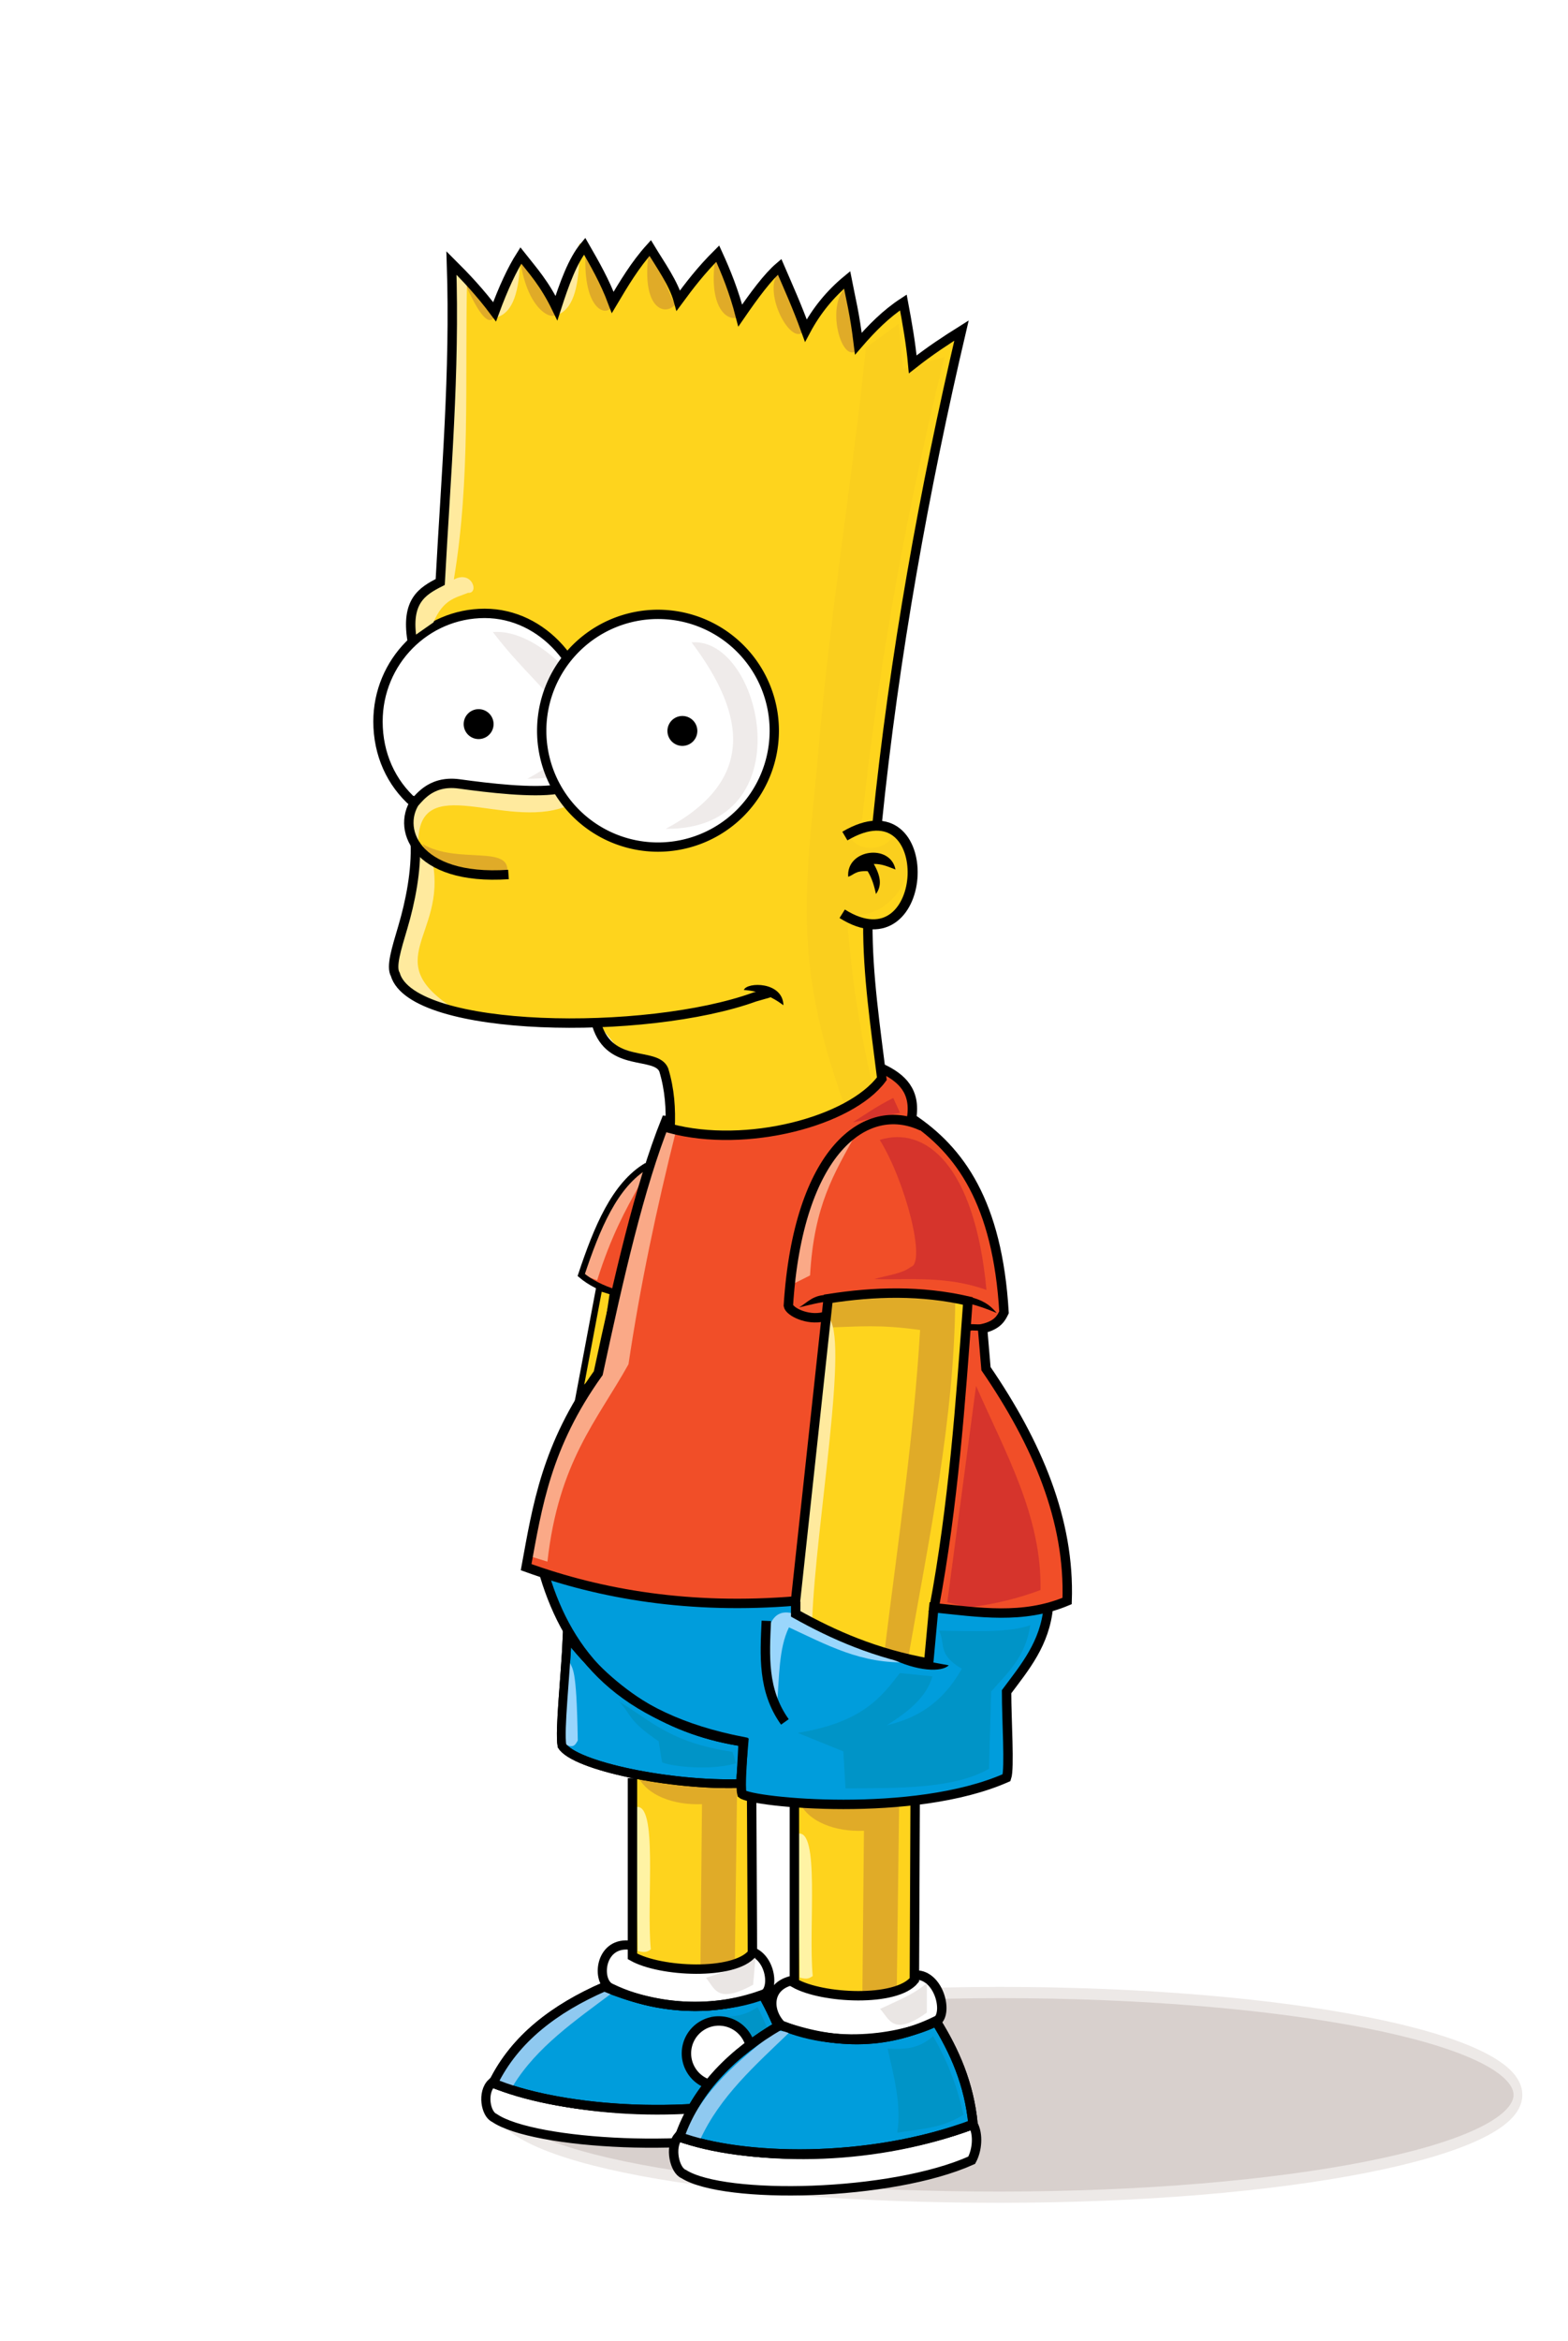 <?xml version="1.0" encoding="UTF-8" standalone="no"?>
<!-- Created with Inkscape (http://www.inkscape.org/) -->
<svg
   xmlns:dc="http://purl.org/dc/elements/1.1/"
   xmlns:cc="http://creativecommons.org/ns#"
   xmlns:rdf="http://www.w3.org/1999/02/22-rdf-syntax-ns#"
   xmlns:svg="http://www.w3.org/2000/svg"
   xmlns="http://www.w3.org/2000/svg"
   xmlns:sodipodi="http://sodipodi.sourceforge.net/DTD/sodipodi-0.dtd"
   xmlns:inkscape="http://www.inkscape.org/namespaces/inkscape"
   width="250"
   height="373"
   id="svg2"
   sodipodi:version="0.32"
   inkscape:version="0.46"
   version="1.0"
   sodipodi:docname="Bart Simpson.svg"
   inkscape:output_extension="org.inkscape.output.svg.inkscape">
  <defs
     id="defs4">
    <inkscape:perspective
       sodipodi:type="inkscape:persp3d"
       inkscape:vp_x="0 : 526.18109 : 1"
       inkscape:vp_y="0 : 1000 : 0"
       inkscape:vp_z="744.09448 : 526.18109 : 1"
       inkscape:persp3d-origin="372.04724 : 350.78739 : 1"
       id="perspective10" />
    <inkscape:perspective
       id="perspective2390"
       inkscape:persp3d-origin="372.04724 : 350.78739 : 1"
       inkscape:vp_z="744.09448 : 526.18109 : 1"
       inkscape:vp_y="0 : 1000 : 0"
       inkscape:vp_x="0 : 526.18109 : 1"
       sodipodi:type="inkscape:persp3d" />
    <filter
       inkscape:collect="always"
       id="filter3439"
       x="-0.111"
       width="1.223"
       y="-0.055"
       height="1.11">
      <feGaussianBlur
         inkscape:collect="always"
         stdDeviation="0.68"
         id="feGaussianBlur3441" />
    </filter>
    <filter
       inkscape:collect="always"
       id="filter3549">
      <feGaussianBlur
         inkscape:collect="always"
         stdDeviation="0.355"
         id="feGaussianBlur3551" />
    </filter>
    <filter
       inkscape:collect="always"
       id="filter3625">
      <feGaussianBlur
         inkscape:collect="always"
         stdDeviation="0.744"
         id="feGaussianBlur3627" />
    </filter>
    <filter
       inkscape:collect="always"
       id="filter3697">
      <feGaussianBlur
         inkscape:collect="always"
         stdDeviation="0.311"
         id="feGaussianBlur3699" />
    </filter>
    <filter
       inkscape:collect="always"
       id="filter3725"
       x="-0.125"
       width="1.25"
       y="-0.016"
       height="1.032">
      <feGaussianBlur
         inkscape:collect="always"
         stdDeviation="0.321"
         id="feGaussianBlur3727" />
    </filter>
    <filter
       inkscape:collect="always"
       id="filter3761">
      <feGaussianBlur
         inkscape:collect="always"
         stdDeviation="0.464"
         id="feGaussianBlur3763" />
    </filter>
    <filter
       inkscape:collect="always"
       id="filter3781">
      <feGaussianBlur
         inkscape:collect="always"
         stdDeviation="0.299"
         id="feGaussianBlur3783" />
    </filter>
    <filter
       inkscape:collect="always"
       id="filter3797">
      <feGaussianBlur
         inkscape:collect="always"
         stdDeviation="0.197"
         id="feGaussianBlur3799" />
    </filter>
    <filter
       inkscape:collect="always"
       id="filter3837">
      <feGaussianBlur
         inkscape:collect="always"
         stdDeviation="0.328"
         id="feGaussianBlur3839" />
    </filter>
    <filter
       inkscape:collect="always"
       id="filter3869">
      <feGaussianBlur
         inkscape:collect="always"
         stdDeviation="0.346"
         id="feGaussianBlur3871" />
    </filter>
    <filter
       inkscape:collect="always"
       id="filter4197"
       x="-0.221"
       width="1.442"
       y="-0.168"
       height="1.335">
      <feGaussianBlur
         inkscape:collect="always"
         stdDeviation="0.469"
         id="feGaussianBlur4199" />
    </filter>
    <filter
       inkscape:collect="always"
       id="filter4201"
       x="-0.188"
       width="1.375"
       y="-0.129"
       height="1.259">
      <feGaussianBlur
         inkscape:collect="always"
         stdDeviation="0.469"
         id="feGaussianBlur4203" />
    </filter>
    <filter
       inkscape:collect="always"
       id="filter4205"
       x="-0.275"
       width="1.55"
       y="-0.115"
       height="1.229">
      <feGaussianBlur
         inkscape:collect="always"
         stdDeviation="0.469"
         id="feGaussianBlur4207" />
    </filter>
    <filter
       inkscape:collect="always"
       id="filter4209"
       x="-0.255"
       width="1.511"
       y="-0.112"
       height="1.223">
      <feGaussianBlur
         inkscape:collect="always"
         stdDeviation="0.469"
         id="feGaussianBlur4211" />
    </filter>
    <filter
       inkscape:collect="always"
       id="filter4213"
       x="-0.261"
       width="1.522"
       y="-0.115"
       height="1.23">
      <feGaussianBlur
         inkscape:collect="always"
         stdDeviation="0.469"
         id="feGaussianBlur4215" />
    </filter>
    <filter
       inkscape:collect="always"
       id="filter4217"
       x="-0.241"
       width="1.482"
       y="-0.116"
       height="1.233">
      <feGaussianBlur
         inkscape:collect="always"
         stdDeviation="0.469"
         id="feGaussianBlur4219" />
    </filter>
    <filter
       inkscape:collect="always"
       id="filter4221"
       x="-0.368"
       width="1.737"
       y="-0.11"
       height="1.22">
      <feGaussianBlur
         inkscape:collect="always"
         stdDeviation="0.469"
         id="feGaussianBlur4223" />
    </filter>
    <filter
       inkscape:collect="always"
       id="filter4225"
       x="-0.301"
       width="1.602"
       y="-0.124"
       height="1.247">
      <feGaussianBlur
         inkscape:collect="always"
         stdDeviation="0.469"
         id="feGaussianBlur4227" />
    </filter>
    <filter
       inkscape:collect="always"
       id="filter4229"
       x="-0.301"
       width="1.602"
       y="-0.124"
       height="1.247">
      <feGaussianBlur
         inkscape:collect="always"
         stdDeviation="0.469"
         id="feGaussianBlur4231" />
    </filter>
    <filter
       inkscape:collect="always"
       id="filter4273">
      <feGaussianBlur
         inkscape:collect="always"
         stdDeviation="0.407"
         id="feGaussianBlur4275" />
    </filter>
    <filter
       inkscape:collect="always"
       id="filter4329">
      <feGaussianBlur
         inkscape:collect="always"
         stdDeviation="0.375"
         id="feGaussianBlur4331" />
    </filter>
    <filter
       inkscape:collect="always"
       id="filter4493">
      <feGaussianBlur
         inkscape:collect="always"
         stdDeviation="0.109"
         id="feGaussianBlur4495" />
    </filter>
    <filter
       inkscape:collect="always"
       id="filter4549"
       x="-0.047"
       width="1.094"
       y="-0.122"
       height="1.244">
      <feGaussianBlur
         inkscape:collect="always"
         stdDeviation="0.487"
         id="feGaussianBlur4551" />
    </filter>
    <filter
       inkscape:collect="always"
       id="filter4683"
       x="-0.358"
       width="1.715"
       y="-0.063"
       height="1.127">
      <feGaussianBlur
         inkscape:collect="always"
         stdDeviation="0.361"
         id="feGaussianBlur4685" />
    </filter>
    <filter
       inkscape:collect="always"
       id="filter4741"
       x="-0.075"
       width="1.15"
       y="-0.134"
       height="1.267">
      <feGaussianBlur
         inkscape:collect="always"
         stdDeviation="0.584"
         id="feGaussianBlur4743" />
    </filter>
    <filter
       inkscape:collect="always"
       id="filter4801"
       x="-0.564"
       width="2.128"
       y="-0.059"
       height="1.119">
      <feGaussianBlur
         inkscape:collect="always"
         stdDeviation="0.572"
         id="feGaussianBlur4803" />
    </filter>
    <filter
       inkscape:collect="always"
       id="filter4851"
       x="-0.143"
       width="1.286"
       y="-0.073"
       height="1.145">
      <feGaussianBlur
         inkscape:collect="always"
         stdDeviation="0.899"
         id="feGaussianBlur4853" />
    </filter>
    <filter
       inkscape:collect="always"
       id="filter4959"
       x="-0.089"
       width="1.178"
       y="-0.136"
       height="1.273">
      <feGaussianBlur
         inkscape:collect="always"
         stdDeviation="0.252"
         id="feGaussianBlur4961" />
    </filter>
    <filter
       inkscape:collect="always"
       id="filter5041">
      <feGaussianBlur
         inkscape:collect="always"
         stdDeviation="0.525"
         id="feGaussianBlur5043" />
    </filter>
    <filter
       inkscape:collect="always"
       id="filter5075">
      <feGaussianBlur
         inkscape:collect="always"
         stdDeviation="0.243"
         id="feGaussianBlur5077" />
    </filter>
    <filter
       inkscape:collect="always"
       id="filter5265"
       x="-0.137"
       width="1.274"
       y="-0.081"
       height="1.162">
      <feGaussianBlur
         inkscape:collect="always"
         stdDeviation="0.628"
         id="feGaussianBlur5267" />
    </filter>
  </defs>
  <sodipodi:namedview
     id="base"
     pagecolor="#ffffff"
     bordercolor="#666666"
     borderopacity="1.0"
     gridtolerance="10000"
     guidetolerance="10"
     objecttolerance="10"
     inkscape:pageopacity="0.0"
     inkscape:pageshadow="2"
     inkscape:zoom="1.3619303"
     inkscape:cx="125"
     inkscape:cy="186.5"
     inkscape:document-units="px"
     inkscape:current-layer="layer1"
     showgrid="false"
     inkscape:window-width="1024"
     inkscape:window-height="721"
     inkscape:window-x="-4"
     inkscape:window-y="-4" />
  <g
     inkscape:label="Layer 1"
     inkscape:groupmode="layer"
     id="layer1"
     transform="translate(-250,-345.862)">
    <path
       transform="matrix(1.048,0,0,1.339,-21.099,-233.913)"
       style="fill:#d8d0cd;fill-opacity:1;fill-rule:nonzero;stroke:#ede9e7;stroke-width:1.338;marker:none;marker-start:none;marker-mid:none;marker-end:none;stroke-miterlimit:4;stroke-opacity:1;visibility:visible;display:inline;overflow:visible;enable-background:accumulate"
       d="M 489.616,682.267 C 489.616,688.988 454.302,694.443 410.79,694.443 C 367.278,694.443 334.104,689.706 334.104,682.985 C 334.104,676.263 367.278,670.09 410.79,670.09 C 454.302,670.09 489.616,675.545 489.616,682.267 z"
       id="path5273"
       sodipodi:nodetypes="csssc" />
    <path
       style="fill:#fed41d;fill-opacity:1;fill-rule:evenodd;stroke:#000000;stroke-width:1px;stroke-linecap:butt;stroke-linejoin:miter;stroke-opacity:1"
       d="M 342.333,568.123 L 345.547,551.04 L 347.746,551.717 L 345.885,564.233 L 342.333,568.123 z"
       id="path5271" />
    <path
       style="fill:#f14e28;fill-opacity:1;fill-rule:evenodd;stroke:#000000;stroke-width:0;stroke-linecap:butt;stroke-linejoin:miter;stroke-miterlimit:4;stroke-dasharray:none;stroke-opacity:1"
       d="M 348.422,551.717 L 342.672,549.01 L 346.393,539.539 L 351.128,533.112 L 354.173,531.251 L 350.621,542.245 L 348.422,551.717 z"
       id="path5269" />
    <path
       style="fill:#faa987;fill-opacity:1;fill-rule:evenodd;stroke:#000000;stroke-width:0;stroke-linecap:butt;stroke-linejoin:miter;stroke-miterlimit:4;stroke-dasharray:none;stroke-opacity:1;filter:url(#filter5265)"
       d="M 345.209,549.856 C 347.464,542.718 349.719,538.694 351.974,534.634 L 353.496,531.251 C 348.45,535.273 344.842,541.212 342.502,548.841 L 345.209,549.856 z"
       id="path5123"
       sodipodi:nodetypes="ccccc" />
    <path
       style="fill:none;fill-opacity:1;fill-rule:evenodd;stroke:#000000;stroke-width:1px;stroke-linecap:butt;stroke-linejoin:miter;stroke-opacity:1"
       d="M 353.158,531.589 C 347.996,534.619 345.163,541.531 342.672,549.01 C 344.065,550.202 345.957,551.145 348.253,551.886"
       id="path5121"
       sodipodi:nodetypes="ccc" />
    <path
       style="fill:#ffffff;fill-rule:evenodd;stroke:#000000;stroke-width:1.46;stroke-linecap:butt;stroke-linejoin:miter;stroke-miterlimit:4;stroke-dasharray:none;stroke-opacity:1"
       d="M 328.408,677.742 C 326.823,679.229 327.419,682.705 328.819,683.314 C 335.028,687.59 362.03,689.094 375.579,684.678 C 376.601,683.247 377.025,680.952 376.264,679.391 C 360.578,683.504 342.173,682.793 328.408,677.742 z"
       id="path5087"
       sodipodi:nodetypes="ccccc" />
    <path
       style="fill:#009ddc;fill-opacity:1;fill-rule:evenodd;stroke:#000000;stroke-width:1.46;stroke-linecap:butt;stroke-linejoin:miter;stroke-miterlimit:4;stroke-dasharray:none;stroke-opacity:1"
       d="M 328.631,677.758 C 332.097,670.678 338.415,665.902 346.342,662.426 C 354.496,665.803 362.859,666.793 371.581,663.654 C 374.194,668.291 376.157,673.304 376.264,679.391 C 358.583,683.986 338.238,681.841 328.631,677.758 z"
       id="path5089"
       sodipodi:nodetypes="ccccc" />
    <path
       style="fill:#ffffff;fill-opacity:1;fill-rule:evenodd;stroke:#000000;stroke-width:0;stroke-linecap:butt;stroke-linejoin:miter;stroke-miterlimit:4;stroke-dasharray:none;stroke-opacity:1"
       d="M 348.804,655.882 C 362.591,661.534 364.176,658.093 368.889,656.983 C 373.209,657.536 373.68,660.119 372.034,663.817 C 362.342,666.782 354.146,665.112 346.394,662.065 C 345.183,659.504 344.52,657.079 348.804,655.882 z"
       id="path5091"
       sodipodi:nodetypes="ccccc" />
    <path
       style="fill:none;fill-rule:evenodd;stroke:#000000;stroke-width:1.46;stroke-linecap:butt;stroke-linejoin:miter;stroke-miterlimit:4;stroke-dasharray:none;stroke-opacity:1"
       d="M 350.251,655.774 C 345.517,655.403 345.068,661.656 347.405,662.628 C 356.973,667.263 367.567,665.379 371.779,663.676 C 373.721,662.486 372.633,656.844 368.92,656.618"
       id="path5093"
       sodipodi:nodetypes="cccc" />
    <path
       style="opacity:0.692;fill:#d4ccc9;fill-opacity:1;fill-rule:evenodd;stroke:#000000;stroke-width:0;stroke-linecap:butt;stroke-linejoin:miter;stroke-miterlimit:4;stroke-dasharray:none;stroke-opacity:1;filter:url(#filter4959)"
       d="M 390.375,666.176 C 391.739,667.213 392.182,669.169 397.183,666.569 L 397.183,663.427 C 395.415,664.594 392.801,665.338 390.375,666.176 z"
       id="path5095"
       sodipodi:nodetypes="cccc"
       transform="matrix(1.112,8.1246136e-2,-0.122,1.394,9.731,-299.368)" />
    <path
       style="fill:#8fc9f0;fill-opacity:1;fill-rule:evenodd;stroke:#000000;stroke-width:0;stroke-linecap:butt;stroke-linejoin:miter;stroke-miterlimit:4;stroke-dasharray:none;stroke-opacity:1;filter:url(#filter5041)"
       d="M 334.261,682.828 C 337.422,675.916 343.125,670.911 348.542,665.691 L 346.345,665.471 C 340.531,670.203 334.592,674.81 331.624,682.389 L 334.261,682.828 z"
       id="path5097"
       sodipodi:nodetypes="ccccc"
       transform="matrix(1.014,7.4119285e-2,-8.0994669e-2,0.928,48.161,19.757)" />
    <path
       style="fill:#0094c7;fill-opacity:1;fill-rule:evenodd;stroke:#000000;stroke-width:0;stroke-linecap:butt;stroke-linejoin:miter;stroke-miterlimit:4;stroke-dasharray:none;stroke-opacity:1;filter:url(#filter5075)"
       d="M 365.679,681.73 C 369.195,681.152 372.71,681.101 376.225,678.873 C 375.379,674.954 373.99,670.853 371.392,666.35 C 368.975,668.519 366.558,668.451 364.141,668.327 C 365.136,672.795 366.373,677.262 365.679,681.73 z"
       id="path5099"
       sodipodi:nodetypes="ccccc"
       transform="matrix(1.014,7.4119285e-2,-8.0994669e-2,0.928,48.161,19.757)" />
    <path
       style="fill:none;fill-opacity:1;fill-rule:evenodd;stroke:#000000;stroke-width:1.46;stroke-linecap:butt;stroke-linejoin:miter;stroke-miterlimit:4;stroke-dasharray:none;stroke-opacity:1"
       d="M 328.631,677.758 C 332.097,670.678 338.415,665.902 346.342,662.426 C 354.496,665.803 362.859,666.793 371.581,663.654 C 374.194,668.291 376.157,673.304 376.264,679.391 C 358.583,683.986 338.238,681.841 328.631,677.758 z"
       id="path5101"
       sodipodi:nodetypes="ccccc" />
    <path
       sodipodi:type="arc"
       style="opacity:1;fill:#ffffff;fill-opacity:1;fill-rule:nonzero;stroke:#000000;stroke-width:1.5;marker:none;marker-start:none;marker-mid:none;marker-end:none;stroke-miterlimit:4;stroke-dasharray:none;stroke-opacity:1;visibility:visible;display:inline;overflow:visible;enable-background:accumulate"
       id="path5083"
       sodipodi:cx="364.60797"
       sodipodi:cy="673.03369"
       sodipodi:rx="5.1631742"
       sodipodi:ry="5.1631742"
       d="M 369.771,673.034 A 5.163,5.163 0 1 1 359.445,673.034 A 5.163,5.163 0 1 1 369.771,673.034 z" />
    <path
       style="fill:#ffffff;fill-rule:evenodd;stroke:#000000;stroke-width:1.5;stroke-linecap:butt;stroke-linejoin:miter;stroke-miterlimit:4;stroke-dasharray:none;stroke-opacity:1"
       d="M 358.127,686.326 C 356.701,688.042 357.582,691.716 359.005,692.258 C 365.453,696.35 392.031,695.848 404.925,690.061 C 405.804,688.45 406.023,685.96 405.144,684.349 C 390.131,689.978 372.041,690.656 358.127,686.326 z"
       id="path5081"
       sodipodi:nodetypes="ccccc" />
    <path
       style="fill:#009ddc;fill-opacity:1;fill-rule:evenodd;stroke:#000000;stroke-width:1.5;stroke-linecap:butt;stroke-linejoin:miter;stroke-miterlimit:4;stroke-dasharray:none;stroke-opacity:1"
       d="M 358.346,686.326 C 361.136,678.477 366.917,672.87 374.385,668.53 C 382.661,671.506 390.936,671.913 399.212,667.871 C 402.168,672.629 404.519,677.842 405.144,684.349 C 388.217,690.65 368.105,689.945 358.346,686.326 z"
       id="path4965"
       sodipodi:nodetypes="ccccc" />
    <path
       style="fill:#ffffff;fill-opacity:1;fill-rule:evenodd;stroke:#000000;stroke-width:0;stroke-linecap:butt;stroke-linejoin:miter;stroke-miterlimit:4;stroke-dasharray:none;stroke-opacity:1"
       d="M 376.237,661.332 C 390.225,666.304 391.484,662.497 396.005,660.939 C 400.284,661.194 400.966,663.922 399.67,668.009 C 390.43,671.941 382.258,670.794 374.404,668.14 C 372.999,665.492 372.142,662.948 376.237,661.332 z"
       id="path4963"
       sodipodi:nodetypes="ccccc" />
    <path
       style="fill:#fed31d;fill-opacity:1;fill-rule:evenodd;stroke:#000000;stroke-width:0;stroke-linecap:butt;stroke-linejoin:miter;stroke-miterlimit:4;stroke-dasharray:none;stroke-opacity:1"
       d="M 350.578,657.086 L 351.171,629 L 368.577,628.802 L 370.357,628.802 L 369.961,657.086 L 365.214,659.46 L 357.698,659.262 L 350.578,657.086 z"
       id="path4857" />
    <path
       style="fill:#e0ab28;fill-opacity:1;fill-rule:evenodd;stroke:#000000;stroke-width:0;stroke-linecap:butt;stroke-linejoin:miter;stroke-miterlimit:4;stroke-dasharray:none;stroke-opacity:1;filter:url(#filter4851)"
       d="M 351.827,629.12 C 353.24,631.837 357.267,633.527 361.925,633.324 L 361.681,659.035 C 363.509,659.007 365.337,659.976 367.165,658.182 L 367.531,629.546 L 351.827,629.12 z"
       id="path4859"
       sodipodi:nodetypes="cccccc" />
    <path
       style="fill:#fed31d;fill-opacity:1;fill-rule:evenodd;stroke:#000000;stroke-width:0;stroke-linecap:butt;stroke-linejoin:miter;stroke-miterlimit:4;stroke-dasharray:none;stroke-opacity:1"
       d="M 376.397,661.328 L 376.991,633.242 L 394.396,633.044 L 396.177,633.044 L 395.781,661.328 L 391.034,663.702 L 383.518,663.504 L 376.397,661.328 z"
       id="path4855" />
    <path
       style="fill:#e0ab28;fill-opacity:1;fill-rule:evenodd;stroke:#000000;stroke-width:0;stroke-linecap:butt;stroke-linejoin:miter;stroke-miterlimit:4;stroke-dasharray:none;stroke-opacity:1;filter:url(#filter4851)"
       d="M 377.647,633.362 C 379.06,636.079 383.087,637.769 387.745,637.565 L 387.501,663.277 C 389.329,663.249 391.157,664.218 392.985,662.424 L 393.35,633.788 L 377.647,633.362 z"
       id="path4805"
       sodipodi:nodetypes="cccccc" />
    <path
       style="fill:#fff3a4;fill-opacity:1;fill-rule:evenodd;stroke:#000000;stroke-width:0;stroke-linecap:butt;stroke-linejoin:miter;stroke-miterlimit:4;stroke-dasharray:none;stroke-opacity:1;filter:url(#filter4801)"
       d="M 377.509,660.962 C 378.883,661.336 379.136,660.963 379.581,660.718 C 378.841,652.944 380.809,637.047 377.143,638.053 L 377.509,660.962 z"
       id="path4747"
       sodipodi:nodetypes="cccc" />
    <path
       style="fill:#009ddc;fill-opacity:1;fill-rule:evenodd;stroke:#000000;stroke-width:1.4;stroke-linecap:butt;stroke-linejoin:miter;stroke-miterlimit:4;stroke-dasharray:none;stroke-opacity:1"
       d="M 340.438,606.484 C 340.158,613.045 339.176,621.492 339.597,624.01 C 341.622,627.266 357.068,630.422 368.06,630.039 L 368.621,623.449 C 357.139,621.779 347.807,616.005 340.438,606.484 z"
       id="path4553"
       sodipodi:nodetypes="ccccc" />
    <path
       style="fill:#fff3a4;fill-opacity:1;fill-rule:evenodd;stroke:#000000;stroke-width:0;stroke-linecap:butt;stroke-linejoin:miter;stroke-miterlimit:4;stroke-dasharray:none;stroke-opacity:1;filter:url(#filter4801)"
       d="M 351.689,656.72 C 353.063,657.094 353.316,656.721 353.761,656.476 C 353.022,648.702 354.99,632.805 351.324,633.811 L 351.689,656.72 z"
       id="path4861"
       sodipodi:nodetypes="cccc" />
    <path
       style="fill:#009ddc;fill-opacity:1;fill-rule:evenodd;stroke:#000000;stroke-width:0;stroke-linecap:butt;stroke-linejoin:miter;stroke-miterlimit:4;stroke-dasharray:none;stroke-opacity:1"
       d="M 337.311,596.664 C 341.185,616.909 358.518,621.399 368.858,623.531 L 368.511,632.197 C 382.791,632.899 397.235,634.829 410.631,628.904 L 410.631,615.384 C 413.814,611.109 416.602,606.768 417.045,602.037 C 411.036,603.393 405.027,602.791 399.018,601.864 L 398.325,611.224 C 390.669,609.477 383.39,606.787 376.658,602.73 L 376.484,600.477 C 354.682,602.628 349.686,598.202 337.311,596.664 z"
       id="path3607"
       sodipodi:nodetypes="ccccccccccc" />
    <path
       style="fill:none;fill-rule:evenodd;stroke:#000000;stroke-width:1.5;stroke-linecap:butt;stroke-linejoin:miter;stroke-miterlimit:4;stroke-dasharray:none;stroke-opacity:1"
       d="M 350.836,629.18 L 350.836,657.573 C 355.248,660.09 367.107,660.65 369.968,657.085 L 369.838,631.959"
       id="path4863"
       sodipodi:nodetypes="cccc" />
    <path
       style="fill:#0094c7;fill-opacity:1;fill-rule:evenodd;stroke:#000000;stroke-width:0;stroke-linecap:butt;stroke-linejoin:miter;stroke-miterlimit:4;stroke-dasharray:none;stroke-opacity:1;filter:url(#filter3625)"
       d="M 377.178,621.971 C 387.422,620.297 390.445,616.367 393.471,612.437 L 398.671,612.957 C 397.664,616.409 394.679,618.674 391.391,620.757 C 395.955,619.677 400.166,617.42 403.351,611.744 C 399.359,609.446 400.8,607.698 399.711,605.677 C 405.052,605.754 410.7,606.061 414.271,604.81 C 413.486,609.953 410.581,612.446 408.031,615.384 L 407.685,627.691 C 402.184,630.857 393.455,630.795 384.804,630.811 L 384.458,624.917 L 377.178,621.971 z"
       id="path3573"
       sodipodi:nodetypes="cccccccccccc" />
    <path
       style="fill:#9ad6fc;fill-opacity:1;fill-rule:evenodd;stroke:#000000;stroke-width:0;stroke-linecap:butt;stroke-linejoin:miter;stroke-miterlimit:4;stroke-dasharray:none;stroke-opacity:1;filter:url(#filter3697)"
       d="M 373.884,617.464 C 374.266,613.193 374.124,608.572 375.791,605.157 C 381.71,607.871 387.34,611.091 395.031,610.704 L 376.311,602.904 C 373.897,602.316 372.902,603.857 372.324,606.024 C 371.718,609.649 371.737,613.379 373.884,617.464 z"
       id="path3571"
       sodipodi:nodetypes="cccccc" />
    <path
       style="fill:#fed41d;fill-opacity:1;fill-rule:evenodd;stroke:#000000;stroke-width:0;stroke-linecap:butt;stroke-linejoin:miter;stroke-miterlimit:4;stroke-dasharray:none;stroke-opacity:1"
       d="M 376.598,602.653 L 381.549,558.862 L 381.929,552.389 L 393.353,551.246 L 402.873,552.77 L 404.396,553.15 L 403.253,565.716 L 402.111,576.759 L 400.969,590.848 L 397.922,605.699 L 397.922,610.649 L 385.737,607.603 L 376.598,602.653 z"
       id="path3569" />
    <path
       style="fill:#e0ab28;fill-opacity:1;fill-rule:evenodd;stroke:#000000;stroke-width:0;stroke-linecap:butt;stroke-linejoin:miter;stroke-miterlimit:4;stroke-dasharray:none;stroke-opacity:1;filter:url(#filter3761)"
       d="M 382.393,557.367 C 386.64,557.244 390.359,556.856 396.702,557.781 C 395.662,575.061 393.163,591.611 391.103,608.38 L 394.835,609.832 C 398.053,591.29 402.205,571.867 402.301,552.804 C 396.441,549.501 389.055,552.575 382.186,552.804 L 382.393,557.367 z"
       id="path3565"
       sodipodi:nodetypes="ccccccc" />
    <path
       style="fill:#ffea9e;fill-opacity:1;fill-rule:evenodd;stroke:#000000;stroke-width:0;stroke-linecap:butt;stroke-linejoin:miter;stroke-miterlimit:4;stroke-dasharray:none;stroke-opacity:1;filter:url(#filter3725)"
       d="M 379.49,604.025 C 380.045,588.721 385.567,558.349 381.978,555.708 L 377.001,602.366 L 379.49,604.025 z"
       id="path3561"
       sodipodi:nodetypes="cccc" />
    <path
       style="fill:#f14e28;fill-opacity:1;fill-rule:evenodd;stroke:#000000;stroke-width:0;stroke-linecap:butt;stroke-linejoin:miter;stroke-miterlimit:4;stroke-dasharray:none;stroke-opacity:1"
       d="M 333.757,595.305 C 337.028,584.806 338.582,572.932 345.416,565.282 C 348.223,551.679 350.429,538.076 356.201,524.473 C 361.703,528.353 381.883,527.918 390.889,516.603 C 394.458,517.618 395.021,520.888 395.552,524.182 C 407.85,531.984 407.959,544.139 409.836,555.663 L 406.921,557.994 L 407.212,563.824 C 419.871,580.356 417.978,589.612 420.621,601.135 C 413.851,603.011 406.596,602.947 399.05,601.718 L 404.88,553.039 C 397.107,552.417 389.334,551.286 381.561,553.331 L 377.189,600.844 C 362.711,601.94 348.234,600.424 333.757,595.305 z"
       id="path3471"
       sodipodi:nodetypes="cccccccccccccc" />
    <path
       style="fill:#d6342c;fill-opacity:1;fill-rule:evenodd;stroke:#000000;stroke-width:0;stroke-linecap:butt;stroke-linejoin:miter;stroke-miterlimit:4;stroke-dasharray:none;stroke-opacity:1;filter:url(#filter3549)"
       d="M 401.035,601.144 L 405.621,566.684 C 410.312,577.391 416.11,587.408 415.896,599.206 C 412.865,600.349 408.997,601.429 404.265,602.006 L 401.035,601.144 z"
       id="path3469"
       sodipodi:nodetypes="ccccc" />
    <path
       style="fill:#faa987;fill-opacity:1;fill-rule:evenodd;stroke:#000000;stroke-width:0;stroke-linecap:butt;stroke-linejoin:miter;stroke-miterlimit:4;stroke-dasharray:none;stroke-opacity:1;filter:url(#filter3797)"
       d="M 376.697,550.315 L 379.154,549.08 C 379.792,537.822 383.013,532.864 386.421,526.593 C 381.636,530.848 378.07,536.962 376.697,550.315 z"
       id="path3467"
       sodipodi:nodetypes="cccc" />
    <path
       style="fill:#d6342c;fill-opacity:1;fill-rule:evenodd;stroke:#000000;stroke-width:0;stroke-linecap:butt;stroke-linejoin:miter;stroke-miterlimit:4;stroke-dasharray:none;stroke-opacity:1"
       d="M 385.958,524.685 C 388.025,523.393 389.828,522.1 392.42,520.808 L 393.496,523.177 L 385.958,524.685 z"
       id="path3463"
       sodipodi:nodetypes="cccc" />
    <path
       style="fill:#faa987;fill-opacity:1;fill-rule:evenodd;stroke:#000000;stroke-width:0;stroke-linecap:butt;stroke-linejoin:miter;stroke-miterlimit:4;stroke-dasharray:none;stroke-opacity:1;filter:url(#filter3837)"
       d="M 334.483,593.822 L 337.283,594.683 C 339.066,578.732 345.204,572.216 350.205,563.238 C 352.088,550.574 354.715,538.283 357.744,526.193 L 356.021,525.331 C 351.451,537.6 348.106,550.686 345.252,564.099 C 339.502,572.927 335.641,582.698 334.483,593.822 z"
       id="path3461"
       sodipodi:nodetypes="ccccccc" />
    <path
       style="fill:none;fill-rule:evenodd;stroke:#000000;stroke-width:1.5;stroke-linecap:butt;stroke-linejoin:miter;stroke-miterlimit:4;stroke-dasharray:none;stroke-opacity:1"
       d="M 356.167,524.401 C 351.975,534.815 348.634,549.525 345.385,564.654 C 337.087,576.232 335.674,585.843 333.885,595.562 C 345.886,599.922 360.056,602.33 376.838,600.953 L 382.044,552.793 C 389.472,551.63 396.9,551.447 404.327,553.153 C 403.147,569.446 401.986,585.738 398.936,602.031 C 406.005,602.748 413.073,603.928 420.141,600.953 C 420.586,588.085 415.363,575.847 407.203,563.935 L 406.663,557.556 C 409.157,556.995 409.689,555.745 410.078,554.95 C 409.05,537.434 403.041,529.169 395.342,524.041 C 396.046,519.71 393.771,517.612 390.67,516.134 C 379.815,527.929 367.949,525.577 356.167,524.401 z"
       id="path3445"
       sodipodi:nodetypes="cccccccccccccc" />
    <path
       style="fill:#fed41d;fill-opacity:1;fill-rule:evenodd;stroke:#000000;stroke-width:0;stroke-linecap:butt;stroke-linejoin:miter;stroke-miterlimit:4;stroke-dasharray:none;stroke-opacity:1"
       d="M 356.936,525.205 L 355.617,515.968 L 353.307,514.319 L 348.359,512.669 L 345.39,509.041 L 328.236,507.721 L 318.999,506.072 L 314.051,503.433 L 312.732,499.804 L 315.041,491.887 L 316.36,480.67 L 314.711,476.712 L 316.03,473.083 L 311.082,466.815 L 309.763,458.238 L 313.391,451.641 L 316.03,447.022 L 315.7,443.723 L 317.35,440.424 L 319.989,438.115 L 322.628,395.89 L 321.968,386.983 L 326.257,392.261 L 328.566,395.89 L 332.855,386.653 L 337.143,391.271 L 338.792,394.24 L 342.421,384.674 L 343.411,384.674 L 348.029,393.911 L 353.307,385.004 L 355.617,387.643 L 358.256,394.24 L 364.524,385.663 L 368.152,396.55 L 374.42,387.973 L 378.709,398.199 L 383.327,391.601 L 384.976,390.282 L 387.286,398.529 L 386.626,400.178 L 392.564,394.57 L 393.883,394.24 L 395.533,403.147 L 395.863,404.137 L 403.12,398.199 L 402.131,402.817 L 397.182,425.58 L 392.894,452.63 L 390.585,472.423 L 389.925,476.712 L 393.883,479.021 L 395.533,482.98 L 395.203,489.248 L 391.574,492.876 L 388.275,492.876 L 389.265,506.072 L 390.255,517.288 L 389.925,518.607 L 385.636,522.236 L 374.42,525.865 L 365.843,526.854 L 356.936,525.205 z"
       id="path3213" />
    <path
       style="fill:#ffea9e;fill-opacity:1;fill-rule:evenodd;stroke:#000000;stroke-width:0;stroke-linecap:butt;stroke-linejoin:miter;stroke-miterlimit:4;stroke-dasharray:none;stroke-opacity:1;filter:url(#filter4329)"
       d="M 318.999,483.31 C 321.149,495.019 310.21,498.899 322.628,506.731 C 316.553,505.612 312.661,503.557 312.732,499.804 L 316.69,481.33 L 318.999,483.31 z"
       id="path3219"
       sodipodi:nodetypes="ccccc" />
    <path
       style="fill:#e0ab28;fill-opacity:1;fill-rule:evenodd;stroke:#000000;stroke-width:0;stroke-linecap:butt;stroke-linejoin:miter;stroke-miterlimit:4;stroke-dasharray:none;stroke-opacity:1;filter:url(#filter4493)"
       d="M 317.35,480.341 C 323.036,483.654 331.498,480.341 330.875,484.959 C 323.655,486.131 319.292,484.446 317.35,480.341 z"
       id="path3217"
       sodipodi:nodetypes="ccc" />
    <path
       style="fill:#ffea9e;fill-opacity:1;fill-rule:evenodd;stroke:#000000;stroke-width:0;stroke-linecap:butt;stroke-linejoin:miter;stroke-miterlimit:4;stroke-dasharray:none;stroke-opacity:1;filter:url(#filter4549)"
       d="M 316.69,480.011 C 316.789,468.66 330.444,478.038 340.112,474.403 L 338.463,471.434 L 320.319,470.444 C 317.213,472.661 313.01,475.249 316.69,480.011 z"
       id="path3215"
       sodipodi:nodetypes="ccccc" />
    <path
       style="fill:#ffea9e;fill-opacity:1;fill-rule:evenodd;stroke:#000000;stroke-width:0;stroke-linecap:butt;stroke-linejoin:miter;stroke-miterlimit:4;stroke-dasharray:none;stroke-opacity:1;filter:url(#filter4229)"
       d="M 338.628,396.105 L 342.367,387.001 C 342.21,391.669 341.373,395.318 338.628,396.105 z"
       id="path3211"
       sodipodi:nodetypes="ccc" />
    <path
       style="fill:#ffea9e;fill-opacity:1;fill-rule:evenodd;stroke:#000000;stroke-width:0;stroke-linecap:butt;stroke-linejoin:miter;stroke-miterlimit:4;stroke-dasharray:none;stroke-opacity:1;filter:url(#filter4225)"
       d="M 329.187,396.427 L 332.926,387.323 C 332.768,391.991 331.932,395.64 329.187,396.427 z"
       id="path3209"
       sodipodi:nodetypes="ccc" />
    <path
       style="fill:#e0ab28;fill-opacity:1;fill-rule:evenodd;stroke:#000000;stroke-width:0;stroke-linecap:butt;stroke-linejoin:miter;stroke-miterlimit:4;stroke-dasharray:none;stroke-opacity:1;filter:url(#filter4221)"
       d="M 384.799,391.784 C 381.784,394.436 383.972,403.298 386.389,401.857 L 384.799,391.784 z"
       id="path3205"
       sodipodi:nodetypes="ccc" />
    <path
       style="fill:#e0ab28;fill-opacity:1;fill-rule:evenodd;stroke:#000000;stroke-width:0;stroke-linecap:butt;stroke-linejoin:miter;stroke-miterlimit:4;stroke-dasharray:none;stroke-opacity:1;filter:url(#filter4217)"
       d="M 373.987,389.406 C 371.719,392.72 376.024,400.769 378.011,398.777 L 373.987,389.406 z"
       id="path3203"
       sodipodi:nodetypes="ccc" />
    <path
       style="fill:#e0ab28;fill-opacity:1;fill-rule:evenodd;stroke:#000000;stroke-width:0;stroke-linecap:butt;stroke-linejoin:miter;stroke-miterlimit:4;stroke-dasharray:none;stroke-opacity:1;filter:url(#filter4213)"
       d="M 364.081,386.753 C 362.712,395.615 366.567,397.516 368.104,396.124 L 364.081,386.753 z"
       id="path3201"
       sodipodi:nodetypes="ccc" />
    <path
       style="fill:#e0ab28;fill-opacity:1;fill-rule:evenodd;stroke:#000000;stroke-width:0;stroke-linecap:butt;stroke-linejoin:miter;stroke-miterlimit:4;stroke-dasharray:none;stroke-opacity:1;filter:url(#filter4209)"
       d="M 353.575,385.078 C 351.933,395.034 355.95,396.286 357.599,394.449 L 353.575,385.078 z"
       id="path3199"
       sodipodi:nodetypes="ccc" />
    <path
       style="fill:#e0ab28;fill-opacity:1;fill-rule:evenodd;stroke:#000000;stroke-width:0;stroke-linecap:butt;stroke-linejoin:miter;stroke-miterlimit:4;stroke-dasharray:none;stroke-opacity:1;filter:url(#filter4205)"
       d="M 343.393,385.539 C 342.79,394.716 346.291,396.355 347.417,394.91 L 343.393,385.539 z"
       id="path3197"
       sodipodi:nodetypes="ccc" />
    <path
       style="fill:#e0ab28;fill-opacity:1;fill-rule:evenodd;stroke:#000000;stroke-width:0;stroke-linecap:butt;stroke-linejoin:miter;stroke-miterlimit:4;stroke-dasharray:none;stroke-opacity:1;filter:url(#filter4201)"
       d="M 332.967,387.492 C 334.138,395.377 338.137,397.176 338.965,395.74 L 332.967,387.492 z"
       id="path3195"
       sodipodi:nodetypes="ccc" />
    <path
       style="fill:#e0ab28;fill-opacity:1;fill-rule:evenodd;stroke:#000000;stroke-width:0;stroke-linecap:butt;stroke-linejoin:miter;stroke-miterlimit:4;stroke-dasharray:none;stroke-opacity:1;filter:url(#filter4197)"
       d="M 323.761,390.145 C 326.582,396.68 328.031,397.729 328.859,396.293 L 323.761,390.145 z"
       id="path3193"
       sodipodi:nodetypes="ccc" />
    <path
       style="opacity:0.365;fill:#e0ab28;fill-opacity:1;fill-rule:evenodd;stroke:#000000;stroke-width:0;stroke-linecap:butt;stroke-linejoin:miter;stroke-miterlimit:4;stroke-dasharray:none;stroke-opacity:1;filter:url(#filter3869)"
       d="M 384.711,522.108 C 376.081,498.577 378.582,486.649 380.516,465.237 C 382.284,444.047 385.974,421.657 388.067,401.257 L 393.278,397.458 L 393.972,404.635 L 400.584,402.758 C 394.858,425.904 390.257,450.175 387.472,476.263 L 385.815,479.577 C 386.929,481.664 392.31,481.611 392.59,477.92 C 398.799,485.343 390.063,493.548 384.987,491.176 C 385.627,500.752 387.016,509.954 389.129,518.794 L 384.711,522.108 z"
       id="path3189"
       sodipodi:nodetypes="cccccccccccc" />
    <path
       style="fill:#ffffff;fill-opacity:1;fill-rule:nonzero;stroke:#000000;stroke-width:1.491;marker:none;marker-start:none;marker-mid:none;marker-end:none;stroke-miterlimit:4;stroke-opacity:1;visibility:visible;display:inline;overflow:visible;enable-background:accumulate"
       d="M 343.973,461.752 C 343.973,466.45 341.82,468.456 338.807,471.565 C 338.788,471.584 338.776,471.618 338.749,471.623 C 334.916,472.233 327.904,471.416 323.225,470.767 C 318.368,470.092 316.587,473.503 316.004,473.796 C 315.994,473.801 315.987,473.781 315.979,473.774 C 312.365,470.614 310.266,466.035 310.266,460.823 C 310.266,451.313 317.885,443.594 327.274,443.594 C 336.663,443.594 343.973,452.242 343.973,461.752 z"
       id="path3168"
       sodipodi:nodetypes="csssssssc" />
    <path
       style="fill:#efebea;fill-opacity:1;fill-rule:evenodd;stroke:#000000;stroke-width:0;stroke-linecap:butt;stroke-linejoin:miter;stroke-miterlimit:4;stroke-dasharray:none;stroke-opacity:1;filter:url(#filter3439)"
       d="M 328.587,446.57 C 339.836,445.651 356.355,470.119 334.082,469.936 C 348.17,462.453 337.557,458.444 328.587,446.57 z"
       id="path3443"
       sodipodi:nodetypes="ccc" />
    <path
       sodipodi:type="arc"
       style="opacity:1;fill:#ffffff;fill-opacity:1;fill-rule:nonzero;stroke:#000000;stroke-width:1.447;marker:none;marker-start:none;marker-mid:none;marker-end:none;stroke-miterlimit:4;stroke-dasharray:none;stroke-opacity:1;visibility:visible;display:inline;overflow:visible;enable-background:accumulate"
       id="path2396"
       sodipodi:cx="358.45331"
       sodipodi:cy="462.88525"
       sodipodi:rx="18.106018"
       sodipodi:ry="18.106018"
       d="M 376.559,462.885 A 18.106,18.106 0 1 1 340.347,462.885 A 18.106,18.106 0 1 1 376.559,462.885 z"
       transform="matrix(1.024,0,0,1.024,-12.146,-11.703)" />
    <path
       sodipodi:type="arc"
       style="opacity:1;fill:#000000;fill-opacity:1;fill-rule:nonzero;stroke:#000000;stroke-width:0;marker:none;marker-start:none;marker-mid:none;marker-end:none;stroke-miterlimit:4;stroke-dasharray:none;stroke-opacity:1;visibility:visible;display:inline;overflow:visible;enable-background:accumulate"
       id="path3171"
       sodipodi:cx="326.19424"
       sodipodi:cy="461.21735"
       sodipodi:rx="2.0904925"
       sodipodi:ry="2.0904925"
       d="M 328.285,461.217 A 2.09,2.09 0 1 1 324.104,461.217 A 2.09,2.09 0 1 1 328.285,461.217 z"
       transform="matrix(1.14,0,0,1.14,-13.063,-63.461)" />
    <path
       sodipodi:type="arc"
       style="opacity:1;fill:#000000;fill-opacity:1;fill-rule:nonzero;stroke:#000000;stroke-width:0;marker:none;marker-start:none;marker-mid:none;marker-end:none;stroke-miterlimit:4;stroke-dasharray:none;stroke-opacity:1;visibility:visible;display:inline;overflow:visible;enable-background:accumulate"
       id="path3173"
       sodipodi:cx="326.19424"
       sodipodi:cy="461.21735"
       sodipodi:rx="2.0904925"
       sodipodi:ry="2.0904925"
       d="M 328.285,461.217 A 2.09,2.09 0 1 1 324.104,461.217 A 2.09,2.09 0 1 1 328.285,461.217 z"
       transform="matrix(1.14,0,0,1.14,-45.55,-64.55)" />
    <path
       style="fill:none;fill-rule:evenodd;stroke:#000000;stroke-width:1.5;stroke-linecap:butt;stroke-linejoin:miter;stroke-miterlimit:4;stroke-dasharray:none;stroke-opacity:1"
       d="M 316.538,473.121 C 312.945,477.592 316.071,486.225 331.072,485.197"
       id="path3175"
       sodipodi:nodetypes="cc" />
    <path
       style="fill:none;fill-rule:evenodd;stroke:#000000;stroke-width:1.5;stroke-linecap:butt;stroke-linejoin:miter;stroke-miterlimit:4;stroke-dasharray:none;stroke-opacity:1"
       d="M 316.21,480.159 C 316.416,484.609 315.413,489.591 314.237,493.562 C 313.176,497.143 312.314,499.875 313.019,501.11 C 315.762,510.492 353.102,510.969 370.322,504.718 L 372.606,504.063 L 372.636,504.063"
       id="path3177"
       sodipodi:nodetypes="cscc" />
    <path
       style="fill:#000000;fill-rule:evenodd;stroke:#000000;stroke-width:0;stroke-linecap:butt;stroke-linejoin:miter;stroke-miterlimit:4;stroke-dasharray:none;stroke-opacity:1"
       d="M 368.596,503.599 C 370.81,503.734 372.959,504.566 374.909,506.032 C 374.812,502.232 369.085,502.295 368.596,503.599 z"
       id="path3179"
       sodipodi:nodetypes="ccc" />
    <path
       style="fill:none;fill-rule:evenodd;stroke:#000000;stroke-width:1.5;stroke-linecap:butt;stroke-linejoin:miter;stroke-miterlimit:4;stroke-dasharray:none;stroke-opacity:1"
       d="M 345.161,509.192 C 347.291,516.101 354.539,513.351 355.823,516.316 C 356.776,519.43 356.99,522.544 356.833,525.658 C 368.97,528.895 385.548,524.566 390.599,517.737 C 389.6,509.678 388.304,501.049 388.373,492.99"
       id="path3181"
       sodipodi:nodetypes="ccccc" />
    <path
       style="fill:#ffea9e;fill-opacity:1;fill-rule:evenodd;stroke:#000000;stroke-width:0;stroke-linecap:butt;stroke-linejoin:miter;stroke-miterlimit:4;stroke-dasharray:none;stroke-opacity:1;filter:url(#filter4273)"
       d="M 319.108,445.032 C 320.664,441.34 322.657,441.114 324.635,440.318 C 326.428,440.463 325.293,436.628 322.359,438.205 C 325.058,422.057 324.087,406.397 324.473,390.249 L 322.034,388.136 L 320.084,438.205 C 316.707,440.649 314.906,443.566 315.857,447.308 L 319.108,445.032 z"
       id="path3207"
       sodipodi:nodetypes="cccccccc" />
    <path
       style="fill:none;fill-rule:evenodd;stroke:#000000;stroke-width:1.5;stroke-linecap:butt;stroke-linejoin:miter;stroke-miterlimit:4;stroke-dasharray:none;stroke-opacity:1"
       d="M 315.703,447.863 C 314.702,441.679 317.266,440.072 320.187,438.595 C 321.085,421.804 322.564,405.303 321.981,387.772 C 324.273,390.051 326.565,392.476 328.857,395.545 C 330.252,391.758 331.648,388.768 333.043,386.576 C 334.936,388.977 336.829,391.031 338.723,394.947 C 339.981,391.066 341.306,387.354 343.207,385.081 C 344.805,387.864 346.412,390.631 347.692,394.05 C 349.476,391.056 351.25,388.056 353.671,385.38 C 355.358,388.17 357.381,390.961 358.155,393.751 C 359.909,391.373 361.719,388.976 364.434,386.277 C 365.759,389.176 367.019,392.273 368.021,396.143 C 370.24,392.921 372.404,389.976 374.299,388.37 C 375.694,391.61 377.09,394.678 378.485,398.534 C 380.183,395.349 382.385,392.668 385.062,390.462 C 385.66,393.541 386.258,395.753 386.856,400.627 C 388.982,398.169 391.256,395.859 394.031,394.05 C 394.649,397.338 395.229,400.627 395.526,403.916 C 398.318,401.719 400.828,400.087 403.299,398.534 C 397.403,423.639 392.554,450.405 389.845,477.104"
       id="path3183"
       sodipodi:nodetypes="cccccccccccccccccccc" />
    <path
       style="fill:none;fill-rule:evenodd;stroke:#000000;stroke-width:1.6;stroke-linecap:butt;stroke-linejoin:miter;stroke-miterlimit:4;stroke-dasharray:none;stroke-opacity:1"
       d="M 384.706,479.075 C 399.783,470.17 398.567,500.432 384.279,491.457"
       id="path3185"
       sodipodi:nodetypes="cc" />
    <path
       style="fill:#000000;fill-rule:evenodd;stroke:#000000;stroke-width:0;stroke-linecap:butt;stroke-linejoin:miter;stroke-miterlimit:4;stroke-dasharray:none;stroke-opacity:1"
       d="M 385.233,485.562 C 384.912,481.155 391.965,480.238 392.776,484.408 C 391.683,483.99 390.633,483.487 389.315,483.521 C 390.719,485.975 390.373,487.263 389.67,488.313 C 389.389,487.1 389.083,485.887 388.339,484.674 C 386.313,484.574 386.209,485.242 385.233,485.562 z"
       id="path3187"
       sodipodi:nodetypes="cccccc" />
    <path
       style="fill:#efebea;fill-opacity:1;fill-rule:evenodd;stroke:#000000;stroke-width:0;stroke-linecap:butt;stroke-linejoin:miter;stroke-miterlimit:4;stroke-dasharray:none;stroke-opacity:1;filter:url(#filter3439)"
       d="M 360.262,448.211 C 371.512,447.292 378.409,478.106 356.136,477.923 C 370.224,470.44 369.233,460.085 360.262,448.211 z"
       id="path3221"
       sodipodi:nodetypes="ccc" />
    <path
       style="fill:none;fill-rule:evenodd;stroke:#000000;stroke-width:1.5;stroke-linecap:butt;stroke-linejoin:miter;stroke-miterlimit:4;stroke-dasharray:none;stroke-opacity:1"
       d="M 381.299,555.68 C 378.685,556.294 375.877,554.844 375.695,553.897 C 377.256,529.232 388.04,521.099 396.988,525.299"
       id="path3447"
       sodipodi:nodetypes="ccc" />
    <path
       style="fill:none;fill-rule:evenodd;stroke:#000000;stroke-width:1px;stroke-linecap:butt;stroke-linejoin:miter;stroke-opacity:1"
       d="M 404.603,557.408 C 404.633,557.408 404.663,557.408 404.603,557.408 z"
       id="path3449" />
    <path
       style="fill:none;fill-rule:evenodd;stroke:#000000;stroke-width:1px;stroke-linecap:butt;stroke-linejoin:miter;stroke-opacity:1"
       d="M 406.763,557.408 L 404.153,557.318"
       id="path3451" />
    <path
       style="fill:#000000;fill-rule:evenodd;stroke:#000000;stroke-width:0;stroke-linecap:butt;stroke-linejoin:miter;stroke-miterlimit:4;stroke-dasharray:none;stroke-opacity:1"
       d="M 405.143,552.638 C 407.336,553.293 408.135,554.179 408.922,555.068 C 407.015,554.272 405.995,553.957 404.783,553.628 L 405.143,552.638 z"
       id="path3457"
       sodipodi:nodetypes="cccc" />
    <path
       style="fill:#000000;fill-rule:evenodd;stroke:#000000;stroke-width:0;stroke-linecap:butt;stroke-linejoin:miter;stroke-miterlimit:4;stroke-dasharray:none;stroke-opacity:1"
       d="M 382.105,552.188 C 379.639,552.113 378.789,553.368 377.425,554.168 C 379.075,553.78 380.725,553.339 382.375,553.178 L 382.105,552.188 z"
       id="path3459"
       sodipodi:nodetypes="cccc" />
    <path
       style="fill:#d6342c;fill-opacity:1;fill-rule:evenodd;stroke:#000000;stroke-width:0;stroke-linecap:butt;stroke-linejoin:miter;stroke-miterlimit:4;stroke-dasharray:none;stroke-opacity:1;filter:url(#filter3781)"
       d="M 390.266,527.485 C 394.432,534.233 397.679,547.103 395.219,547.731 C 393.76,548.856 391.372,549.053 389.404,549.669 C 395.256,549.814 400.896,549.115 407.281,551.392 C 405.401,531.351 397.47,525.228 390.266,527.485 z"
       id="path3465"
       sodipodi:nodetypes="ccccc" />
    <path
       style="fill:none;fill-rule:evenodd;stroke:#000000;stroke-width:1.5;stroke-linecap:butt;stroke-linejoin:miter;stroke-miterlimit:4;stroke-dasharray:none;stroke-opacity:1"
       d="M 376.866,601.049 L 376.866,603.008 C 382.952,606.404 389.615,609.337 398.06,610.845 L 398.951,601.227"
       id="path3553"
       sodipodi:nodetypes="cccc" />
    <path
       style="fill:#000000;fill-opacity:1;fill-rule:evenodd;stroke:#000000;stroke-width:0;stroke-linecap:butt;stroke-linejoin:miter;stroke-miterlimit:4;stroke-dasharray:none;stroke-opacity:1"
       d="M 401.266,611.201 C 400.185,612.319 396.258,612.213 391.891,610.025 L 393.43,609.773 L 401.266,611.201 z"
       id="path3555"
       sodipodi:nodetypes="cccc" />
    <path
       style="fill:none;fill-rule:evenodd;stroke:#000000;stroke-width:1.5;stroke-linecap:butt;stroke-linejoin:miter;stroke-miterlimit:4;stroke-dasharray:none;stroke-opacity:1"
       d="M 336.83,596.902 C 340.642,609.513 348.941,619.6 368.477,623.367 C 368.415,626.146 367.988,630.38 368.292,631.695 C 369.953,633.044 395.7,635.659 410.488,629.104 C 411.004,627.633 410.488,619.974 410.488,615.409 C 413.423,611.476 416.599,607.737 417.151,601.898"
       id="path3557"
       sodipodi:nodetypes="cccccc" />
    <path
       style="fill:none;fill-rule:evenodd;stroke:#000000;stroke-width:1.5;stroke-linecap:butt;stroke-linejoin:miter;stroke-miterlimit:4;stroke-dasharray:none;stroke-opacity:1"
       d="M 375.14,620.221 C 371.538,615.18 371.943,609.639 372.179,604.119"
       id="path3559"
       sodipodi:nodetypes="cc" />
    <path
       style="fill:#99d5fc;fill-opacity:1;fill-rule:evenodd;stroke:#000000;stroke-width:0;stroke-linecap:butt;stroke-linejoin:miter;stroke-miterlimit:4;stroke-dasharray:none;stroke-opacity:1;filter:url(#filter4683)"
       d="M 340.018,623.73 C 341.464,624.536 341.764,623.815 342.121,623.169 C 341.92,610.911 341.273,612.058 340.719,610.41 C 340.042,614.85 339.247,619.29 340.018,623.73 z"
       id="path4609"
       sodipodi:nodetypes="cccc" />
    <path
       style="fill:none;fill-opacity:1;fill-rule:evenodd;stroke:#000000;stroke-width:1.4;stroke-linecap:butt;stroke-linejoin:miter;stroke-miterlimit:4;stroke-dasharray:none;stroke-opacity:1"
       d="M 340.438,606.484 C 340.158,613.045 339.176,621.492 339.597,624.01 C 341.622,627.266 357.068,630.422 368.06,630.039 L 368.621,623.449 C 357.139,621.779 347.807,616.005 340.438,606.484 z"
       id="path4689"
       sodipodi:nodetypes="ccccc" />
    <path
       style="fill:#0094c7;fill-opacity:1;fill-rule:evenodd;stroke:#000000;stroke-width:0;stroke-linecap:butt;stroke-linejoin:miter;stroke-miterlimit:4;stroke-dasharray:none;stroke-opacity:1;filter:url(#filter4741)"
       d="M 348.711,617 C 353.673,619.865 356.624,623.483 366.798,624.992 L 367.359,626.814 C 363.433,628.003 357.264,627.373 355.581,626.674 C 355.394,625.811 355.207,624.53 355.02,623.309 C 349.975,619.898 350.732,619.066 348.711,617 z"
       id="path4691"
       sodipodi:nodetypes="cccccc" />
    <path
       style="fill:none;fill-rule:evenodd;stroke:#000000;stroke-width:1.5;stroke-linecap:butt;stroke-linejoin:miter;stroke-miterlimit:4;stroke-dasharray:none;stroke-opacity:1"
       d="M 376.656,633.422 L 376.656,661.815 C 381.068,664.332 392.927,664.892 395.787,661.327 L 395.909,633.179"
       id="path4745"
       sodipodi:nodetypes="cccc" />
    <path
       style="fill:none;fill-rule:evenodd;stroke:#000000;stroke-width:1.5;stroke-linecap:butt;stroke-linejoin:miter;stroke-miterlimit:4;stroke-dasharray:none;stroke-opacity:1"
       d="M 376.106,661.463 C 372.382,662.419 372.308,666.192 374.535,668.532 C 384.304,672.746 395.428,670.031 399.408,667.878 C 401.208,666.453 399.66,660.498 396.005,660.547"
       id="path4865"
       sodipodi:nodetypes="cccc" />
    <path
       style="opacity:0.692;fill:#d4ccc9;fill-opacity:1;fill-rule:evenodd;stroke:#000000;stroke-width:0;stroke-linecap:butt;stroke-linejoin:miter;stroke-miterlimit:4;stroke-dasharray:none;stroke-opacity:1;filter:url(#filter4959)"
       d="M 390.375,666.176 C 391.739,667.213 392.182,669.169 397.183,666.569 L 397.183,663.427 C 395.415,664.594 392.801,665.338 390.375,666.176 z"
       id="path4869"
       sodipodi:nodetypes="cccc"
       transform="matrix(1.096,0,0,1.502,-37.536,-334.647)" />
    <path
       style="fill:#8fc9f0;fill-opacity:1;fill-rule:evenodd;stroke:#000000;stroke-width:0;stroke-linecap:butt;stroke-linejoin:miter;stroke-miterlimit:4;stroke-dasharray:none;stroke-opacity:1;filter:url(#filter5041)"
       d="M 361.642,686.766 C 364.803,679.853 370.506,674.848 375.923,669.628 L 373.726,669.408 C 367.912,674.141 361.973,678.747 359.005,686.326 L 361.642,686.766 z"
       id="path4967"
       sodipodi:nodetypes="ccccc" />
    <path
       style="fill:#0094c7;fill-opacity:1;fill-rule:evenodd;stroke:#000000;stroke-width:0;stroke-linecap:butt;stroke-linejoin:miter;stroke-miterlimit:4;stroke-dasharray:none;stroke-opacity:1;filter:url(#filter5075)"
       d="M 393.06,685.667 C 396.576,685.089 400.091,685.038 403.606,682.811 C 402.76,678.891 401.371,674.791 398.773,670.287 C 396.356,672.456 393.939,672.389 391.522,672.265 C 392.517,676.732 393.754,681.2 393.06,685.667 z"
       id="path5045"
       sodipodi:nodetypes="ccccc" />
    <path
       style="fill:none;fill-opacity:1;fill-rule:evenodd;stroke:#000000;stroke-width:1.5;stroke-linecap:butt;stroke-linejoin:miter;stroke-miterlimit:4;stroke-dasharray:none;stroke-opacity:1"
       d="M 358.346,686.326 C 361.136,678.477 366.917,672.87 374.385,668.53 C 382.661,671.506 390.936,671.913 399.212,667.871 C 402.168,672.629 404.519,677.842 405.144,684.349 C 388.217,690.65 368.105,689.945 358.346,686.326 z"
       id="path5079"
       sodipodi:nodetypes="ccccc" />
  </g>
</svg>

